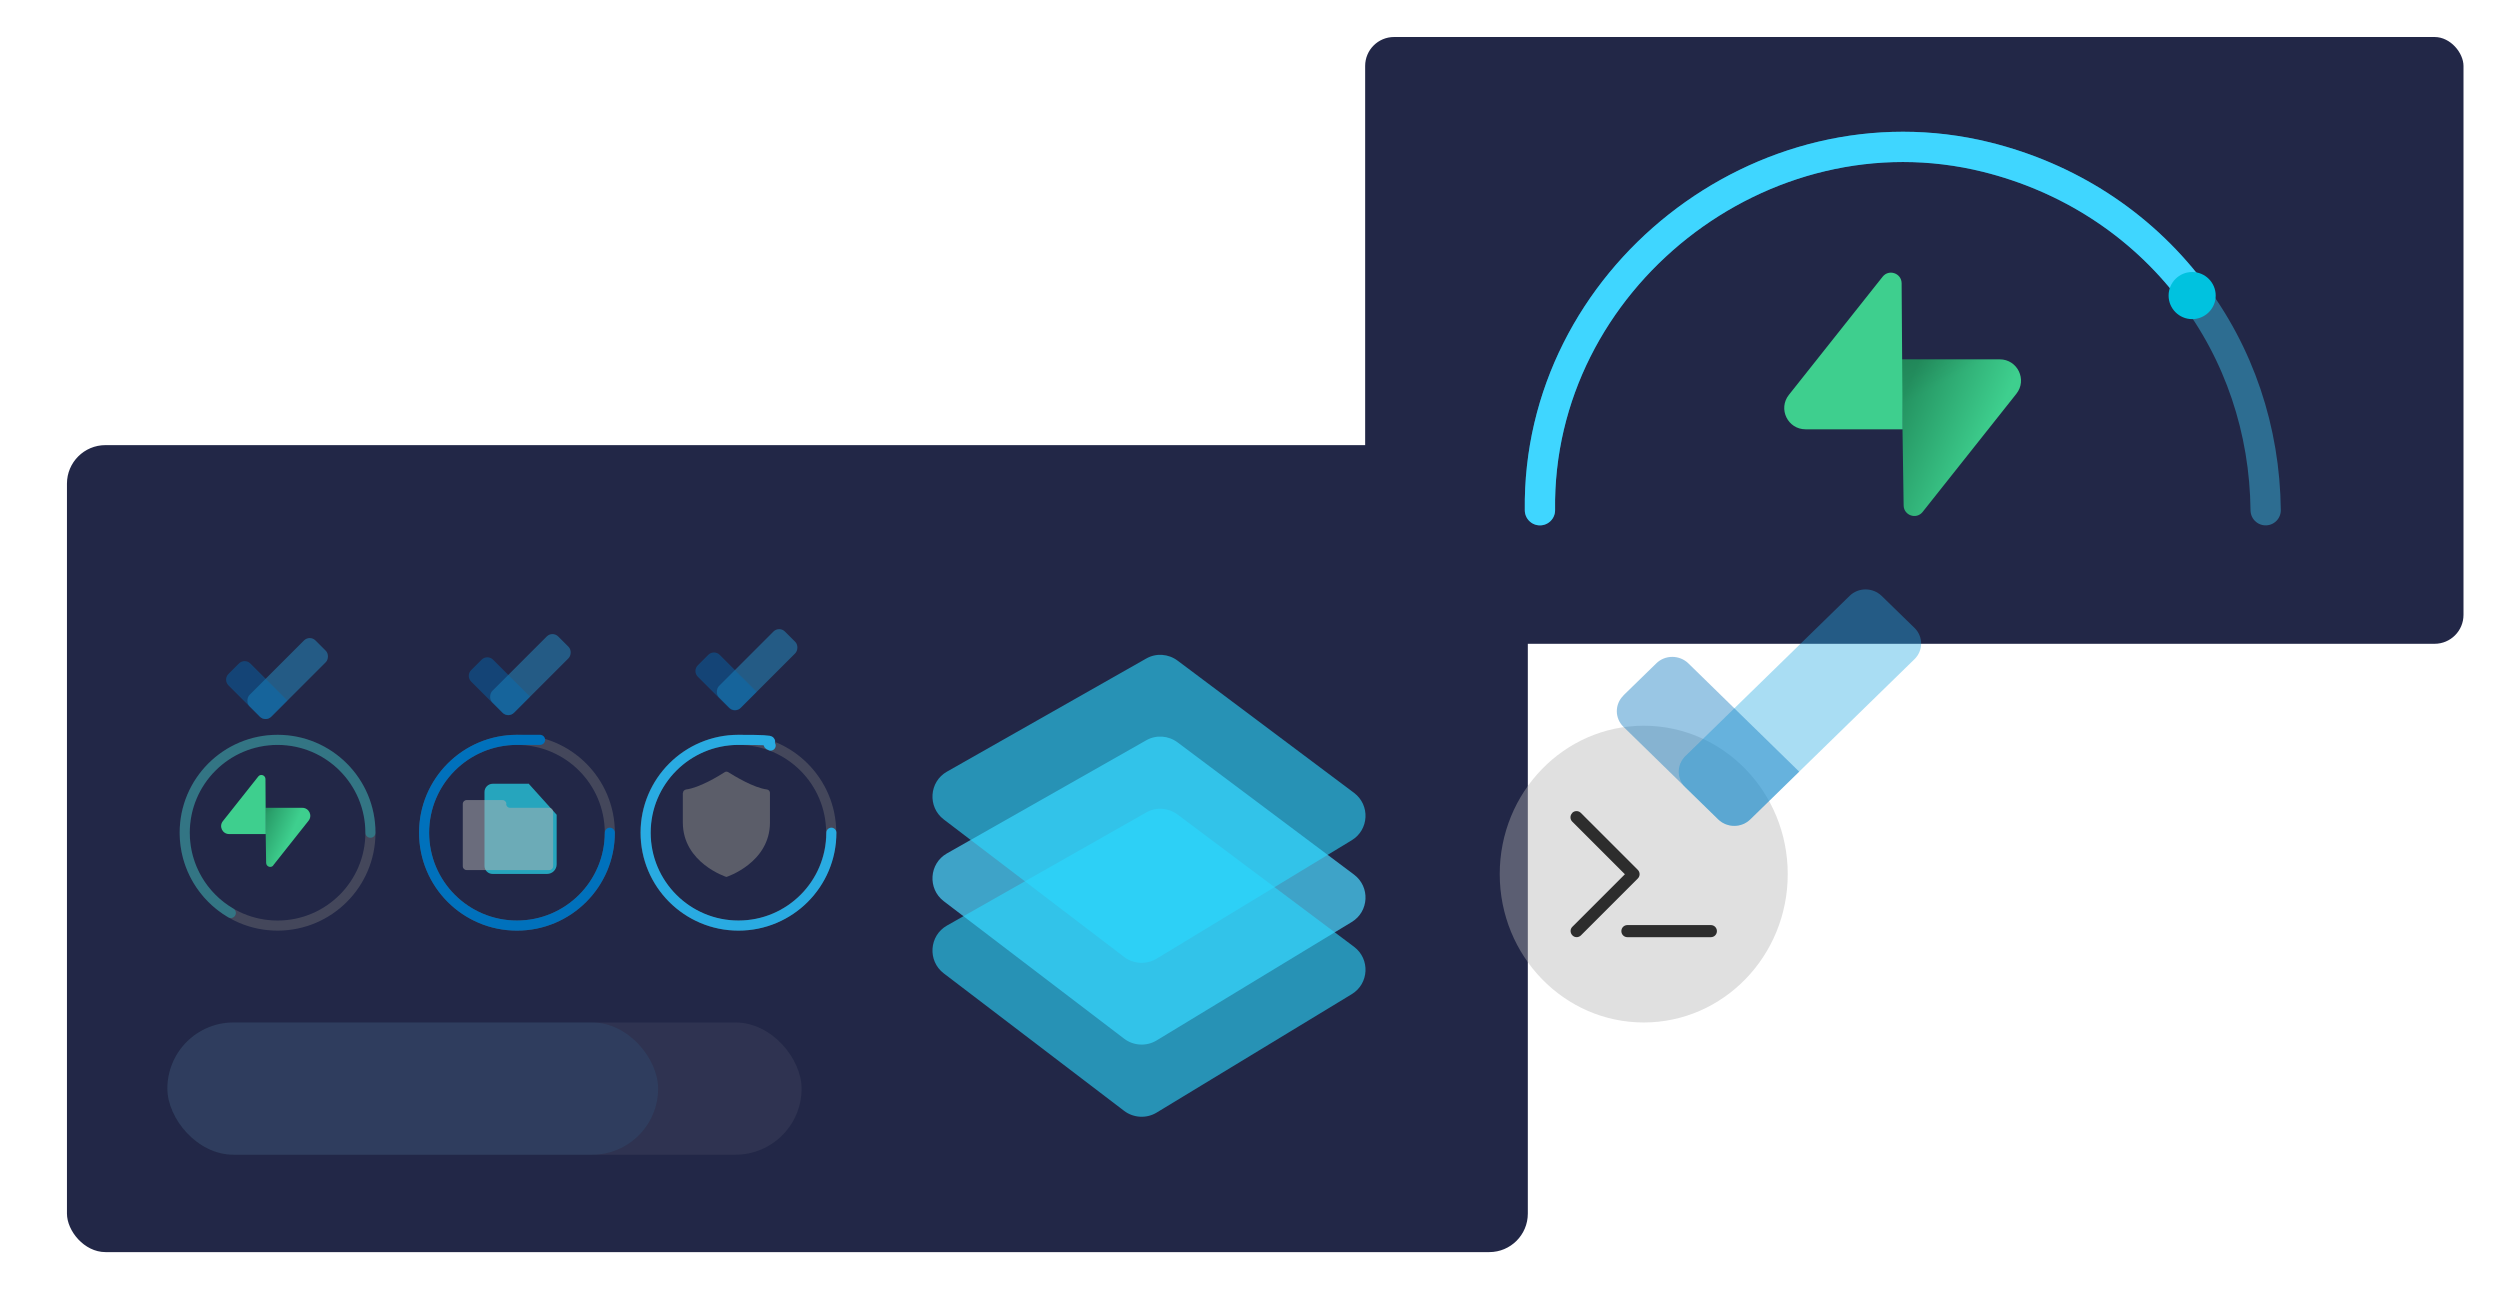 <?xml version="1.0" encoding="UTF-8"?>
<svg id="Capa_1" xmlns="http://www.w3.org/2000/svg" version="1.1" xmlns:xlink="http://www.w3.org/1999/xlink" viewBox="0 0 1486.1 768">
  <!-- Generator: Adobe Illustrator 29.4.0, SVG Export Plug-In . SVG Version: 2.1.0 Build 152)  -->
  <defs>
    <style>
      .st0 {
        filter: url(#drop-shadow-7);
        stroke: #0071bc;
      }

      .st0, .st1, .st2, .st3, .st4, .st5, .st6 {
        fill: none;
        stroke-miterlimit: 10;
      }

      .st0, .st1, .st2, .st4, .st5, .st6 {
        stroke-width: 6px;
      }

      .st0, .st3, .st4, .st5 {
        stroke-linecap: round;
      }

      .st7 {
        fill: #00c2df;
      }

      .st8 {
        opacity: .5;
      }

      .st8, .st9, .st10 {
        fill: #b3b3b3;
      }

      .st11 {
        filter: url(#drop-shadow-14);
      }

      .st12 {
        opacity: .4;
      }

      .st12, .st13 {
        fill: #29abe2;
      }

      .st1 {
        filter: url(#drop-shadow-3);
      }

      .st1, .st2, .st6 {
        opacity: .6;
        stroke: gray;
      }

      .st14 {
        filter: url(#drop-shadow-1);
      }

      .st14, .st15 {
        fill: #222747;
      }

      .st16 {
        fill: #2aecff;
        filter: url(#drop-shadow-11);
        opacity: .8;
      }

      .st9, .st17 {
        opacity: .4;
      }

      .st18 {
        fill-rule: evenodd;
        opacity: .8;
      }

      .st19 {
        filter: url(#drop-shadow-13);
      }

      .st2 {
        filter: url(#drop-shadow-5);
      }

      .st20 {
        opacity: .4;
      }

      .st21 {
        fill: url(#Degradado_sin_nombre_21);
      }

      .st21, .st22 {
        fill-opacity: .2;
      }

      .st3 {
        stroke: #3fd6ff;
        stroke-width: 18px;
      }

      .st17 {
        fill: #0071bc;
      }

      .st23 {
        fill: url(#Degradado_sin_nombre_3);
      }

      .st24 {
        fill: gray;
      }

      .st24, .st25 {
        opacity: .6;
      }

      .st26 {
        filter: url(#drop-shadow-12);
      }

      .st22 {
        fill: url(#Degradado_sin_nombre_2);
      }

      .st4 {
        filter: url(#drop-shadow-8);
        stroke: #29abe2;
      }

      .st27 {
        fill: #4ad8ff;
        opacity: .7;
      }

      .st28 {
        fill: #3ecf8e;
      }

      .st15 {
        filter: url(#drop-shadow-2);
      }

      .st13 {
        filter: url(#drop-shadow-10);
      }

      .st13, .st10 {
        opacity: .3;
      }

      .st25 {
        fill: #2ad8ff;
      }

      .st29 {
        filter: url(#drop-shadow-15);
      }

      .st30 {
        fill: url(#Degradado_sin_nombre_31);
      }

      .st5 {
        filter: url(#drop-shadow-6);
        opacity: .5;
        stroke: aqua;
      }

      .st10 {
        filter: url(#drop-shadow-9);
      }

      .st6 {
        filter: url(#drop-shadow-4);
      }
    </style>
    <filter id="drop-shadow-1" x="24" y="249" width="900" height="511" filterUnits="userSpaceOnUse">
      <feOffset dx="7" dy="7"/>
      <feGaussianBlur result="blur" stdDeviation="5"/>
      <feFlood flood-color="#000" flood-opacity=".8"/>
      <feComposite in2="blur" operator="in"/>
      <feComposite in="SourceGraphic"/>
    </filter>
    <filter id="drop-shadow-2" x="796" y="7" width="684" height="391" filterUnits="userSpaceOnUse">
      <feOffset dx="7" dy="7"/>
      <feGaussianBlur result="blur1" stdDeviation="5"/>
      <feFlood flood-color="#000" flood-opacity=".8"/>
      <feComposite in2="blur1" operator="in"/>
      <feComposite in="SourceGraphic"/>
    </filter>
    <linearGradient id="Degradado_sin_nombre_3" data-name="Degradado sin nombre 3" x1="468.3" y1="676.4" x2="497.4" y2="664.3" gradientTransform="translate(288.8 1452.7) scale(1.8 -1.8)" gradientUnits="userSpaceOnUse">
      <stop offset="0" stop-color="#249361"/>
      <stop offset="1" stop-color="#3ecf8e"/>
    </linearGradient>
    <linearGradient id="Degradado_sin_nombre_2" data-name="Degradado sin nombre 2" x1="469.7" y1="706.5" x2="483" y2="681.6" gradientTransform="translate(288.8 1452.7) scale(1.8 -1.8)" gradientUnits="userSpaceOnUse">
      <stop offset="0" stop-color="#000"/>
      <stop offset="1" stop-color="#000" stop-opacity="0"/>
    </linearGradient>
    <linearGradient id="Degradado_sin_nombre_31" data-name="Degradado sin nombre 3" x1="-74.3" y1="537.9" x2="-63.4" y2="533.3" xlink:href="#Degradado_sin_nombre_3"/>
    <linearGradient id="Degradado_sin_nombre_21" data-name="Degradado sin nombre 2" x1="-73.8" y1="549.2" x2="-68.8" y2="539.8" xlink:href="#Degradado_sin_nombre_2"/>
    <filter id="drop-shadow-3" x="234" y="421" width="147" height="148" filterUnits="userSpaceOnUse">
      <feOffset dx="7" dy="7"/>
      <feGaussianBlur result="blur2" stdDeviation="5"/>
      <feFlood flood-color="#000" flood-opacity=".8"/>
      <feComposite in2="blur2" operator="in"/>
      <feComposite in="SourceGraphic"/>
    </filter>
    <filter id="drop-shadow-4" x="91" y="421" width="148" height="148" filterUnits="userSpaceOnUse">
      <feOffset dx="7" dy="7"/>
      <feGaussianBlur result="blur3" stdDeviation="5"/>
      <feFlood flood-color="#000" flood-opacity=".8"/>
      <feComposite in2="blur3" operator="in"/>
      <feComposite in="SourceGraphic"/>
    </filter>
    <filter id="drop-shadow-5" x="365" y="421" width="148" height="148" filterUnits="userSpaceOnUse">
      <feOffset dx="7" dy="7"/>
      <feGaussianBlur result="blur4" stdDeviation="5"/>
      <feFlood flood-color="#000" flood-opacity=".8"/>
      <feComposite in2="blur4" operator="in"/>
      <feComposite in="SourceGraphic"/>
    </filter>
    <filter id="drop-shadow-6" x="91" y="421" width="148" height="140" filterUnits="userSpaceOnUse">
      <feOffset dx="7" dy="7"/>
      <feGaussianBlur result="blur5" stdDeviation="5"/>
      <feFlood flood-color="#000" flood-opacity=".8"/>
      <feComposite in2="blur5" operator="in"/>
      <feComposite in="SourceGraphic"/>
    </filter>
    <filter id="drop-shadow-7" x="234" y="421" width="147" height="148" filterUnits="userSpaceOnUse">
      <feOffset dx="7" dy="7"/>
      <feGaussianBlur result="blur6" stdDeviation="5"/>
      <feFlood flood-color="#000" flood-opacity=".8"/>
      <feComposite in2="blur6" operator="in"/>
      <feComposite in="SourceGraphic"/>
    </filter>
    <filter id="drop-shadow-8" x="365" y="421" width="148" height="148" filterUnits="userSpaceOnUse">
      <feOffset dx="7" dy="7"/>
      <feGaussianBlur result="blur7" stdDeviation="5"/>
      <feFlood flood-color="#000" flood-opacity=".8"/>
      <feComposite in2="blur7" operator="in"/>
      <feComposite in="SourceGraphic"/>
    </filter>
    <filter id="drop-shadow-9" x="84" y="592" width="408" height="110" filterUnits="userSpaceOnUse">
      <feOffset dx="7" dy="7"/>
      <feGaussianBlur result="blur8" stdDeviation="5"/>
      <feFlood flood-color="#000" flood-opacity=".8"/>
      <feComposite in2="blur8" operator="in"/>
      <feComposite in="SourceGraphic"/>
    </filter>
    <filter id="drop-shadow-10" x="84" y="592" width="323" height="110" filterUnits="userSpaceOnUse">
      <feOffset dx="7" dy="7"/>
      <feGaussianBlur result="blur9" stdDeviation="5"/>
      <feFlood flood-color="#000" flood-opacity=".8"/>
      <feComposite in2="blur9" operator="in"/>
      <feComposite in="SourceGraphic"/>
    </filter>
    <filter id="drop-shadow-11" x="272" y="450" width="74" height="85" filterUnits="userSpaceOnUse">
      <feOffset dx="7" dy="7"/>
      <feGaussianBlur result="blur10" stdDeviation="5"/>
      <feFlood flood-color="#000" flood-opacity=".8"/>
      <feComposite in2="blur10" operator="in"/>
      <feComposite in="SourceGraphic"/>
    </filter>
    <filter id="drop-shadow-12" x="946" y="335" width="211" height="171" filterUnits="userSpaceOnUse">
      <feOffset dx="7" dy="7"/>
      <feGaussianBlur result="blur11" stdDeviation="5"/>
      <feFlood flood-color="#000" flood-opacity=".8"/>
      <feComposite in2="blur11" operator="in"/>
      <feComposite in="SourceGraphic"/>
    </filter>
    <filter id="drop-shadow-13" x="119" y="364" width="91" height="79" filterUnits="userSpaceOnUse">
      <feOffset dx="7" dy="7"/>
      <feGaussianBlur result="blur12" stdDeviation="5"/>
      <feFlood flood-color="#000" flood-opacity=".8"/>
      <feComposite in2="blur12" operator="in"/>
      <feComposite in="SourceGraphic"/>
    </filter>
    <filter id="drop-shadow-14" x="263.3" y="361.7" width="91" height="79" filterUnits="userSpaceOnUse">
      <feOffset dx="7" dy="7"/>
      <feGaussianBlur result="blur13" stdDeviation="5"/>
      <feFlood flood-color="#000" flood-opacity=".8"/>
      <feComposite in2="blur13" operator="in"/>
      <feComposite in="SourceGraphic"/>
    </filter>
    <filter id="drop-shadow-15" x="398" y="358.8" width="91" height="79" filterUnits="userSpaceOnUse">
      <feOffset dx="7" dy="7"/>
      <feGaussianBlur result="blur14" stdDeviation="5"/>
      <feFlood flood-color="#000" flood-opacity=".8"/>
      <feComposite in2="blur14" operator="in"/>
      <feComposite in="SourceGraphic"/>
    </filter>
  </defs>
  <rect class="st14" x="32.8" y="257.6" width="868.4" height="479.7" rx="22.9" ry="22.9"/>
  <rect class="st15" x="804.5" y="15" width="652.9" height="360.7" rx="17.2" ry="17.2"/>
  <g>
    <path class="st23" d="M1142.9,304.3c-3.7,4.7-11.2,2.1-11.3-3.8l-1.3-86.9h58.4c10.6,0,16.5,12.2,9.9,20.5l-55.7,70.2Z"/>
    <path class="st22" d="M1142.9,304.3c-3.7,4.7-11.2,2.1-11.3-3.8l-1.3-86.9h58.4c10.6,0,16.5,12.2,9.9,20.5l-55.7,70.2Z"/>
    <path class="st28" d="M1119.1,164.5c3.7-4.7,11.2-2.1,11.3,3.8l.6,86.9h-57.7c-10.6,0-16.5-12.2-9.9-20.5l55.7-70.2Z"/>
  </g>
  <g>
    <path class="st30" d="M162.5,514.4c-1.4,1.8-4.2.8-4.3-1.4l-.5-32.8h22c4,0,6.2,4.6,3.7,7.7l-21,26.5Z"/>
    <path class="st21" d="M162.5,514.4c-1.4,1.8-4.2.8-4.3-1.4l-.5-32.8h22c4,0,6.2,4.6,3.7,7.7l-21,26.5Z"/>
    <path class="st28" d="M153.5,461.6c1.4-1.8,4.2-.8,4.3,1.4l.2,32.8h-21.8c-4,0-6.2-4.6-3.7-7.7l21-26.5Z"/>
  </g>
  <g class="st20">
    <path class="st3" d="M915.4,303.3c-1.8-137.3,132.4-242.9,265.5-209.9,48.3,12,90.9,39.2,121.3,78.9,29,37.8,44.1,83.4,44.6,131"/>
  </g>
  <path class="st3" d="M915.4,303.3c-1.8-137.3,132.4-242.9,265.5-209.9,48.3,12,90.9,39.2,121.3,78.9"/>
  <circle class="st1" cx="300.3" cy="488" r="55.2"/>
  <circle class="st6" cx="158" cy="488" r="55.2"/>
  <circle class="st2" cx="431.9" cy="488" r="55.2"/>
  <path class="st5" d="M130.2,535.7c-16.4-9.6-27.4-27.4-27.4-47.7,0-30.5,24.7-55.2,55.2-55.2s55.2,24.7,55.2,55.2"/>
  <path class="st0" d="M355.5,488c0,30.5-24.7,55.2-55.2,55.2s-55.2-24.7-55.2-55.2,24.7-55.2,55.2-55.2.9,0,1.4,0"/>
  <path class="st4" d="M487.2,488c0,30.5-24.7,55.2-55.2,55.2s-55.2-24.7-55.2-55.2,24.7-55.2,55.2-55.2,13.2,1.2,19.1,3.4"/>
  <rect class="st10" x="92.5" y="600.8" width="377" height="78.6" rx="39.3" ry="39.3"/>
  <rect class="st13" x="92.5" y="600.8" width="291.7" height="78.6" rx="39.3" ry="39.3"/>
  <path class="st27" d="M668.3,617.5l-107.3-81.8c-9.7-7.4-8.7-22.4,1.9-28.4l118.4-67.2c5.9-3.4,13.2-2.9,18.7,1.2l104.9,78.6c9.7,7.3,8.9,22-1.4,28.2l-116,70.4c-6,3.6-13.6,3.2-19.2-1Z"/>
  <path class="st25" d="M668.3,660.4l-107.3-81.8c-9.7-7.4-8.7-22.4,1.9-28.4l118.4-67.2c5.9-3.4,13.2-2.9,18.7,1.2l104.9,78.6c9.7,7.3,8.9,22-1.4,28.2l-116,70.4c-6,3.6-13.6,3.2-19.2-1Z"/>
  <path class="st25" d="M668.3,568.9l-107.3-81.8c-9.7-7.4-8.7-22.4,1.9-28.4l118.4-67.2c5.9-3.4,13.2-2.9,18.7,1.2l104.9,78.6c9.7,7.3,8.9,22-1.4,28.2l-116,70.4c-6,3.6-13.6,3.2-19.2-1Z"/>
  <circle class="st7" cx="1303.1" cy="175.7" r="14"/>
  <path class="st16" d="M307,458.9h-21.1c-2.7,0-4.9,2.2-4.9,4.9v43.9c0,2.6,2.1,4.8,4.8,4.8h32.4c3.2,0,5.7-2.6,5.7-5.7v-29.3c0-.1,0-.2-.1-.3l-16.4-18.2c0-.1-.2-.2-.4-.2Z"/>
  <path class="st8" d="M301,477.9h0c0-1.3-1-2.3-2.3-2.3h-21.3c-1.3,0-2.3,1-2.3,2.3v17.6s0,0,0,0v19.4c0,1.3,1,2.3,2.3,2.3h49.1c1.3,0,2.3-1,2.3-2.3v-32.4c0-1.3-1-2.3-2.3-2.3h-23.3c-1.3,0-2.3-1-2.3-2.3Z"/>
  <path class="st24" d="M406,471.3c0-1,.8-1.8,1.8-2,8-1,19.6-8.1,23-10.3.6-.4,1.4-.4,2.1,0,3.5,2.2,15.1,9.3,23,10.3,1,.1,1.8,1,1.8,2v17.6c0,24.1-25.9,32.4-25.9,32.4,0,0-25.9-8.3-25.9-32.4v-17.6Z"/>
  <ellipse class="st9" cx="977.1" cy="519.6" rx="85.6" ry="88.2"/>
  <g class="st26">
    <path class="st12" d="M1014.4,480.1l-19.6-19.1c-5.2-5.1-5.2-13.4,0-18.5l97.7-95.3c5.2-5.1,13.7-5.1,19,0l19.6,19.1c5.2,5.1,5.2,13.4,0,18.5l-97.7,95.3c-5.2,5.1-13.7,5.1-19,0Z"/>
    <path class="st17" d="M958,406.4l19.6-19.1c5.2-5.1,13.7-5.1,19,0l65.9,64.4-29.1,28.4c-5.2,5.1-13.7,5.1-19,0l-56.4-55.1c-5.2-5.1-5.2-13.4,0-18.5Z"/>
  </g>
  <g class="st19">
    <rect class="st12" x="154.8" y="368.6" width="18.3" height="55.4" rx="4.8" ry="4.8" transform="translate(328.3 .2) rotate(45)"/>
    <path class="st17" d="M135.5,385.3h13.5c2.6,0,4.8,2.1,4.8,4.8v26.3c0,2.6-2.1,4.8-4.8,4.8h-8.8c-2.6,0-4.8-2.1-4.8-4.8v-31h0Z" transform="translate(532 586.1) rotate(135)"/>
  </g>
  <g class="st11">
    <rect class="st12" x="299" y="366.3" width="18.3" height="55.4" rx="4.8" ry="4.8" transform="translate(369 -102.5) rotate(45)"/>
    <path class="st17" d="M279.8,382.9h13.5c2.6,0,4.8,2.1,4.8,4.8v26.3c0,2.6-2.1,4.8-4.8,4.8h-8.8c-2.6,0-4.8-2.1-4.8-4.8v-31h0Z" transform="translate(776.6 480.1) rotate(135)"/>
  </g>
  <g class="st29">
    <rect class="st12" x="433.8" y="363.4" width="18.3" height="55.4" rx="4.8" ry="4.8" transform="translate(406.4 -198.7) rotate(45)"/>
    <path class="st17" d="M414.5,380.1h13.5c2.6,0,4.8,2.1,4.8,4.8v26.3c0,2.6-2.1,4.8-4.8,4.8h-8.8c-2.6,0-4.8-2.1-4.8-4.8v-31h0Z" transform="translate(1004.6 380) rotate(135)"/>
  </g>
  <path class="st18" d="M934.6,483.2c1.4-1.4,3.7-1.4,5.1,0l33.9,33.9c1.4,1.4,1.4,3.7,0,5.1l-33.9,33.9c-1.5,1.4-3.8,1.3-5.1-.2-1.3-1.4-1.3-3.6,0-4.9l31.3-31.3-31.3-31.3c-1.4-1.4-1.4-3.7,0-5.1M963.8,553.5c0-2,1.6-3.6,3.6-3.6h49.6c2,0,3.6,1.6,3.6,3.6s-1.6,3.6-3.6,3.6h-49.6c-2,0-3.6-1.6-3.6-3.6"/>
</svg>